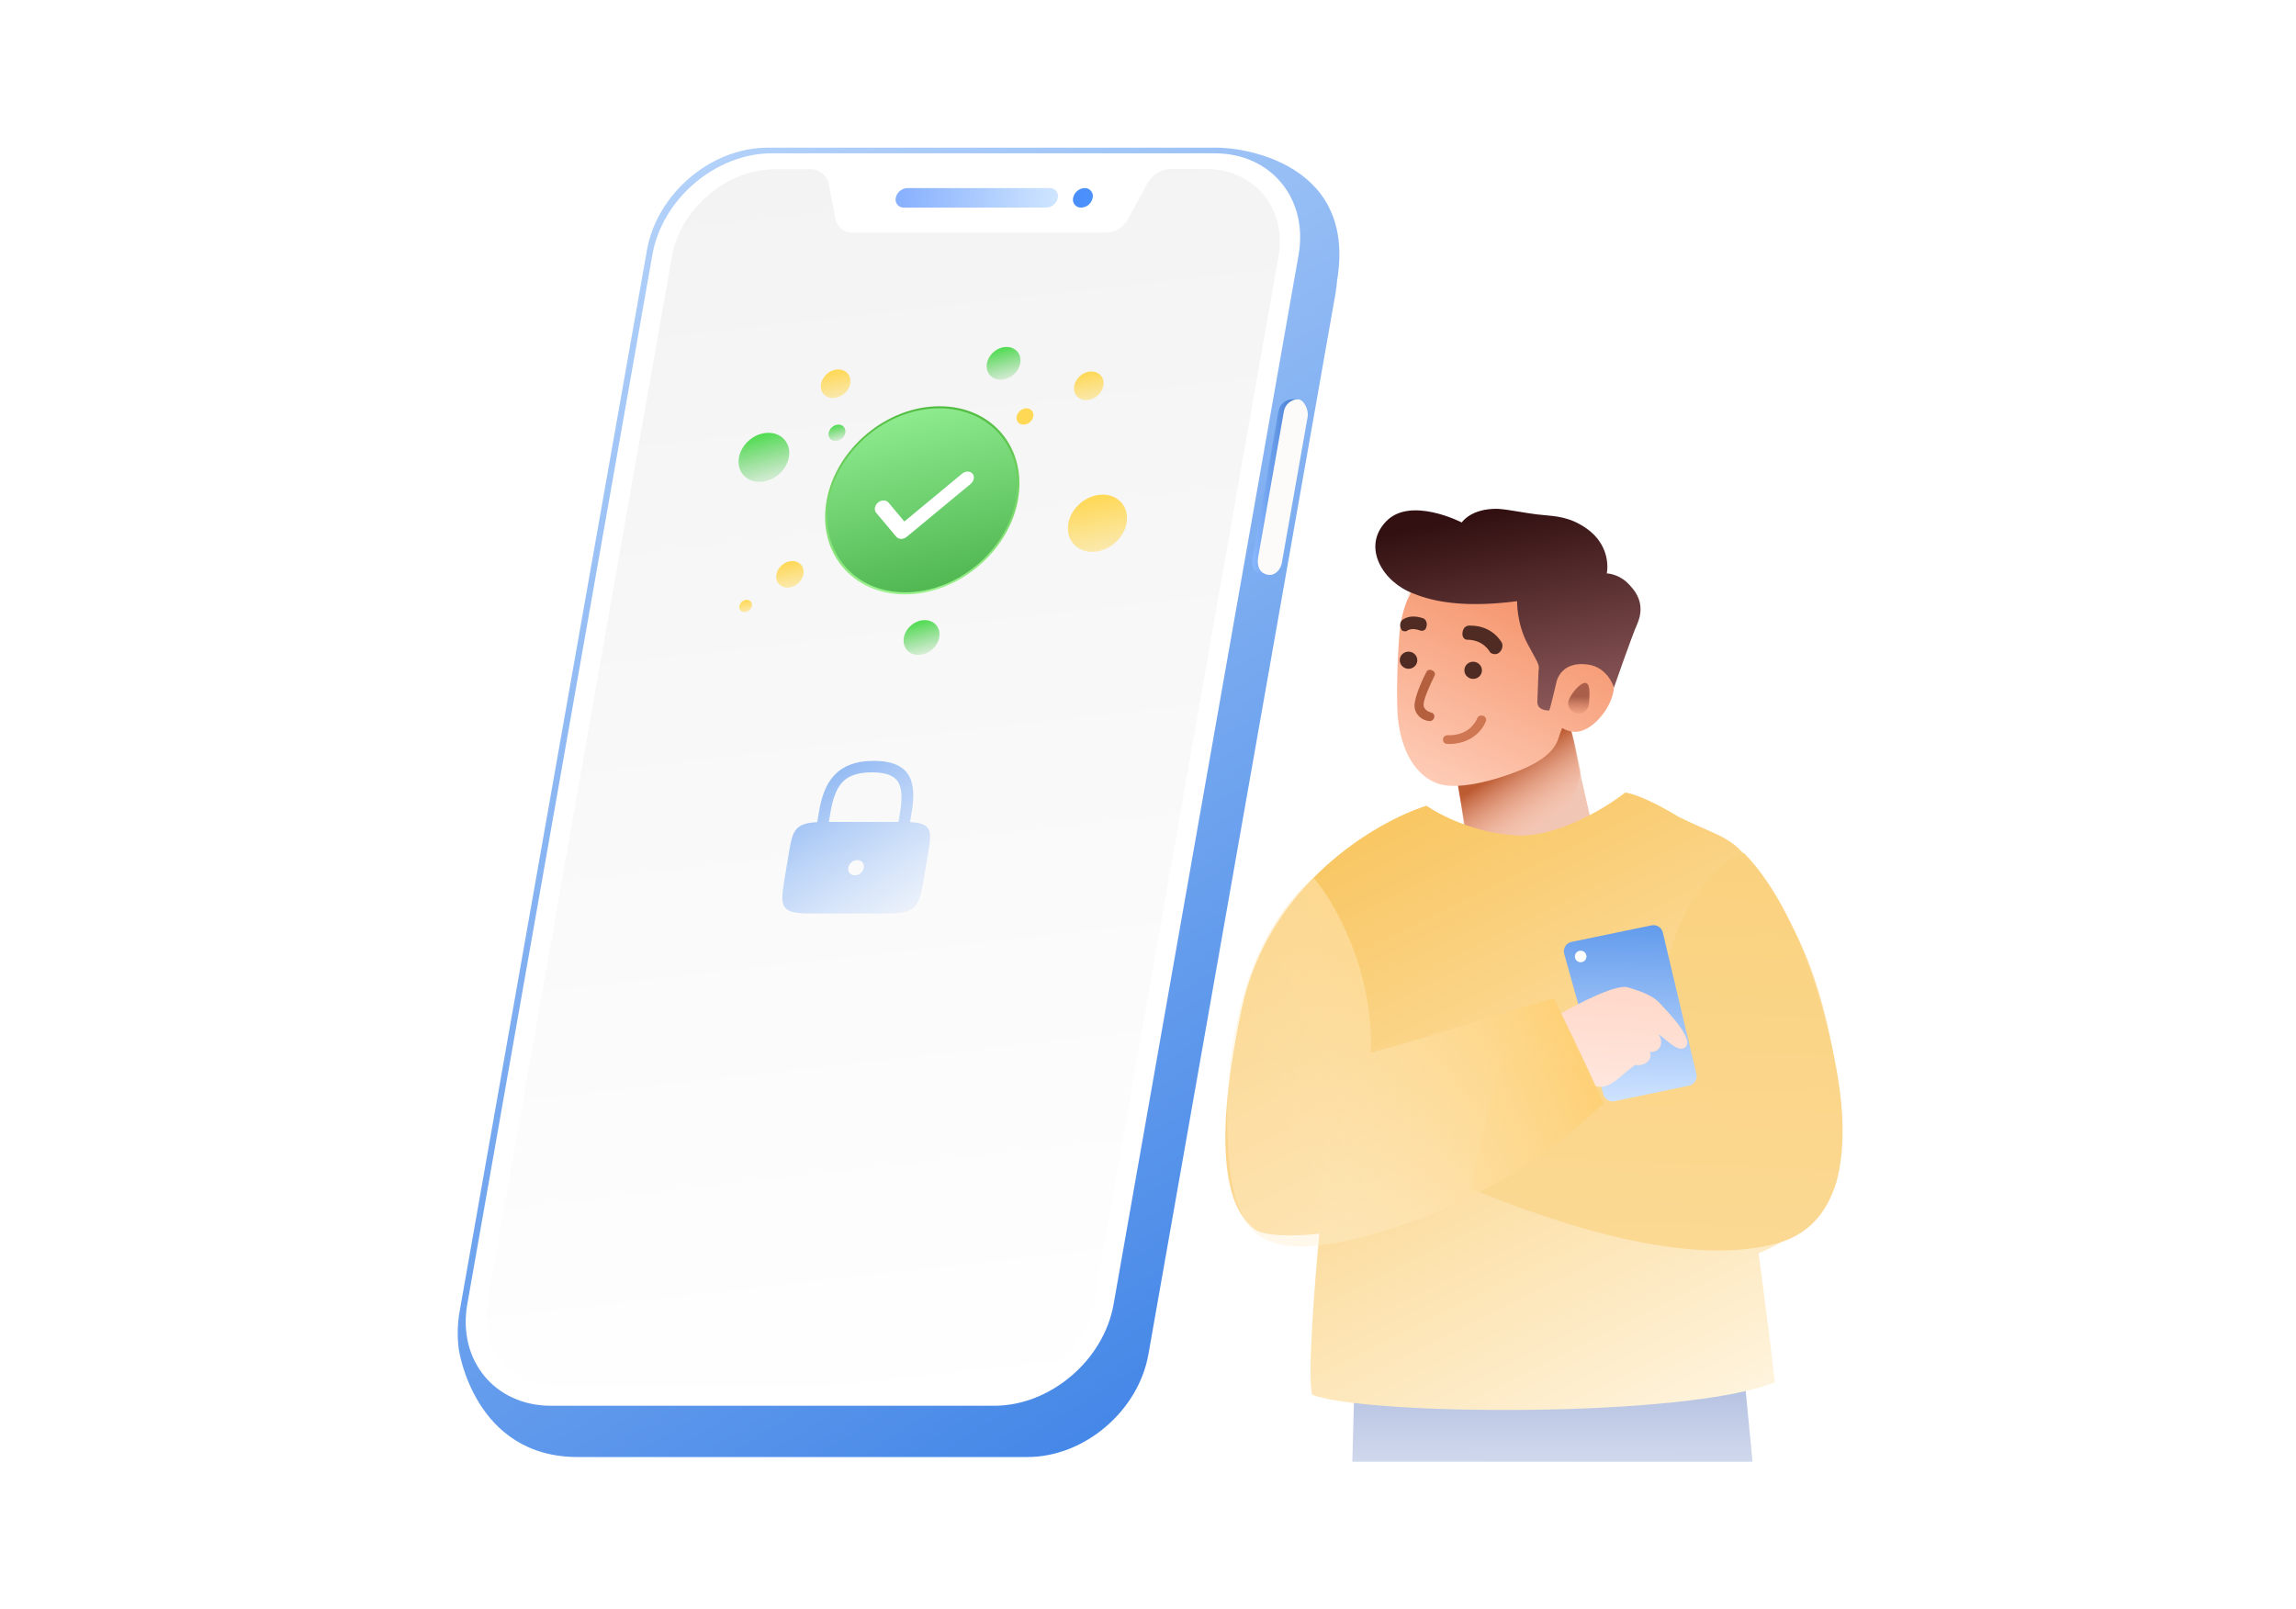 <svg width="311" height="218" viewBox="0 0 311 218" fill="none" xmlns="http://www.w3.org/2000/svg">
<g clip-path="url(#clip0_8066_94852)">
<path d="M97.123 170.875C97.118 171.207 97.014 171.53 96.826 171.804C96.638 172.077 96.373 172.289 96.064 172.413C95.756 172.536 95.418 172.566 95.093 172.499C94.768 172.431 94.47 172.269 94.236 172.033C94.003 171.796 93.844 171.496 93.781 171.17C93.717 170.844 93.751 170.507 93.879 170.2C94.006 169.893 94.221 169.631 94.497 169.446C94.773 169.261 95.097 169.162 95.429 169.16C95.654 169.158 95.877 169.202 96.085 169.287C96.292 169.373 96.481 169.5 96.639 169.659C96.796 169.819 96.921 170.009 97.004 170.218C97.087 170.427 97.128 170.65 97.123 170.875Z" fill="url(#paint0_radial_8066_94852)"/>
<path d="M101.569 137.731C102.5 137.731 103.256 136.976 103.256 136.044C103.256 135.113 102.5 134.357 101.569 134.357C100.637 134.357 99.882 135.113 99.882 136.044C99.882 136.976 100.637 137.731 101.569 137.731Z" fill="url(#paint1_radial_8066_94852)"/>
<path d="M166.107 20.069C165.647 20.021 165.186 19.998 164.724 20H103.988C96.307 20 88.979 26.222 87.624 33.91L62.244 177.719C61.961 179.368 61.924 181.051 62.134 182.711C62.134 182.711 64.159 197.492 78.429 197.361H139.192C146.873 197.361 154.202 191.138 155.557 183.444L180.916 39.642C181.004 39.12 181.067 38.593 181.102 38.065C184.027 20.968 166.107 20.069 166.107 20.069Z" fill="url(#paint2_linear_8066_94852)"/>
<path d="M134.664 190.419H74.627C67.022 190.419 61.961 184.259 63.295 176.661L88.364 34.526C89.698 26.921 96.944 20.768 104.542 20.768H164.565C172.17 20.768 177.231 26.928 175.897 34.526L150.842 176.661C149.508 184.259 142.262 190.419 134.664 190.419Z" fill="white"/>
<path d="M173.166 34.795L148.228 176.239C147.101 182.641 140.997 187.833 134.595 187.833H75.608C69.206 187.833 64.934 182.641 66.061 176.239L91.005 34.795C92.159 28.234 98.423 22.924 104.991 22.924H109.713C110.319 22.9 110.914 23.097 111.385 23.479C111.857 23.86 112.174 24.401 112.278 24.998L113.17 29.693C113.277 30.219 113.569 30.691 113.992 31.022C114.415 31.354 114.942 31.525 115.479 31.504H149.839C150.454 31.482 151.053 31.299 151.575 30.973C152.097 30.646 152.523 30.188 152.812 29.644L155.349 24.957C155.666 24.352 156.137 23.841 156.715 23.477C157.293 23.112 157.957 22.907 158.64 22.883H163.362C169.944 22.924 174.327 28.234 173.166 34.795Z" fill="url(#paint3_linear_8066_94852)"/>
<path d="M141.75 28.123H122.426C122.26 28.129 122.095 28.096 121.944 28.027C121.793 27.959 121.659 27.856 121.554 27.728C121.448 27.6 121.374 27.449 121.336 27.288C121.298 27.126 121.297 26.958 121.334 26.796C121.41 26.433 121.604 26.106 121.888 25.866C122.171 25.627 122.526 25.489 122.897 25.475H142.192C142.358 25.469 142.523 25.501 142.674 25.569C142.825 25.636 142.959 25.738 143.065 25.866C143.17 25.993 143.245 26.144 143.283 26.305C143.322 26.466 143.322 26.634 143.285 26.796C143.213 27.156 143.023 27.483 142.745 27.723C142.467 27.963 142.117 28.104 141.75 28.123Z" fill="url(#paint4_linear_8066_94852)"/>
<path d="M148.007 26.796C147.935 27.16 147.743 27.49 147.46 27.731C147.178 27.972 146.822 28.11 146.451 28.123C146.285 28.13 146.119 28.098 145.967 28.03C145.815 27.962 145.681 27.86 145.575 27.731C145.47 27.602 145.395 27.451 145.357 27.289C145.32 27.127 145.32 26.958 145.359 26.796C145.433 26.433 145.626 26.106 145.908 25.867C146.191 25.627 146.545 25.49 146.914 25.475C147.08 25.469 147.245 25.501 147.396 25.569C147.548 25.636 147.681 25.738 147.787 25.866C147.893 25.993 147.967 26.144 148.006 26.305C148.044 26.466 148.044 26.634 148.007 26.796Z" fill="url(#paint5_linear_8066_94852)"/>
<path d="M175.744 54.277L175.779 54.084H175.032C174.591 54.099 174.167 54.263 173.831 54.549C173.494 54.835 173.265 55.227 173.179 55.66L169.681 75.502C169.55 76.255 169.57 77.686 171.064 77.88H171.893L171.727 77.078L171.762 76.884C172.037 76.755 172.279 76.562 172.466 76.322C172.653 76.082 172.782 75.801 172.84 75.502L176.318 55.66C176.38 55.398 176.357 55.124 176.254 54.876C176.151 54.627 175.973 54.418 175.744 54.277Z" fill="url(#paint6_linear_8066_94852)"/>
<path d="M171.769 77.859C170.428 77.666 170.269 76.373 170.421 75.502L173.919 55.66C174.007 55.227 174.239 54.835 174.576 54.55C174.913 54.264 175.337 54.099 175.779 54.084C176.65 54.084 177.279 55.57 177.127 56.441L173.622 76.283C173.47 77.154 172.682 78.025 171.769 77.859Z" fill="#FDFBF9"/>
<path fill-rule="evenodd" clip-rule="evenodd" d="M112.272 111.335L112.488 110.044C112.797 108.19 113.286 106.865 114.045 106.015C114.7 105.28 115.821 104.617 118.108 104.617C120.395 104.617 121.295 105.28 121.705 106.015C122.18 106.865 122.227 108.19 121.918 110.044L121.703 111.335H112.272ZM110.696 111.362L110.916 110.044C111.558 106.195 113.127 103.067 118.367 103.067C123.606 103.067 124.132 106.195 123.49 110.044L123.27 111.362C126.562 111.544 126.184 112.738 125.556 116.503L125.211 118.57C124.521 122.704 124.349 123.738 120.158 123.738H109.679C105.488 123.738 105.661 122.704 106.351 118.57L106.695 116.503C107.323 112.738 107.344 111.544 110.696 111.362ZM116.121 116.503C115.542 116.503 114.996 116.966 114.901 117.537C114.805 118.108 115.197 118.57 115.776 118.57H115.785C116.364 118.57 116.91 118.108 117.006 117.537C117.101 116.966 116.709 116.503 116.13 116.503H116.121Z" fill="url(#paint7_linear_8066_94852)"/>
<circle cx="12.667" cy="12.667" r="12.808" transform="matrix(1 0 -0.181 0.984 114.55 55.306)" fill="url(#paint8_linear_8066_94852)" stroke="url(#paint9_linear_8066_94852)" stroke-width="0.281"/>
<g filter="url(#filter0_d_8066_94852)">
<path fill-rule="evenodd" clip-rule="evenodd" d="M131.732 63.6C132.052 63.982 131.938 64.601 131.478 64.983L122.826 72.149C122.366 72.531 121.732 72.531 121.412 72.149L118.678 68.891C118.357 68.51 118.471 67.891 118.932 67.51C119.392 67.128 120.026 67.128 120.346 67.51L122.5 70.076L130.318 63.6C130.778 63.219 131.412 63.219 131.732 63.6Z" fill="white"/>
</g>
<circle cx="3.378" cy="3.378" r="3.378" transform="matrix(1 0 -0.181 0.984 100.709 58.628)" fill="url(#paint10_linear_8066_94852)"/>
<circle cx="1.126" cy="1.126" r="1.126" transform="matrix(1 0 -0.181 0.984 137.914 55.306)" fill="#FFD855"/>
<circle cx="3.941" cy="3.941" r="3.941" transform="matrix(1 0 -0.181 0.984 145.425 67)" fill="url(#paint11_linear_8066_94852)"/>
<circle cx="1.83" cy="1.83" r="1.83" transform="matrix(1 0 -0.181 0.984 105.495 76)" fill="url(#paint12_linear_8066_94852)"/>
<circle cx="0.844" cy="0.844" r="0.844" transform="matrix(1 0 -0.181 0.984 100.306 81.26)" fill="url(#paint13_linear_8066_94852)"/>
<circle cx="1.97" cy="1.97" r="1.97" transform="matrix(1 0 -0.181 0.984 111.576 50.045)" fill="url(#paint14_linear_8066_94852)"/>
<circle cx="1.97" cy="1.97" r="1.97" transform="matrix(1 0 -0.181 0.984 145.867 50.322)" fill="url(#paint15_linear_8066_94852)"/>
<circle cx="2.252" cy="2.252" r="2.252" transform="matrix(1 0 -0.181 0.984 134.092 47)" fill="url(#paint16_linear_8066_94852)"/>
<circle cx="2.393" cy="2.393" r="2.393" transform="matrix(1 0 -0.181 0.984 122.866 84)" fill="url(#paint17_linear_8066_94852)"/>
<circle cx="1.126" cy="1.126" r="1.126" transform="matrix(1 0 -0.181 0.984 112.453 57.52)" fill="url(#paint18_linear_8066_94852)"/>
<path fill-rule="evenodd" clip-rule="evenodd" d="M183.425 188.812L182.564 220.774L209.22 221.964L210.037 203.644L211.087 203.691L214.378 222.198L239.814 223.333L236.071 184.335L183.425 188.812Z" fill="url(#paint19_linear_8066_94852)"/>
<path d="M212.567 98.187L217.291 119.101L218.777 123.998C218.777 123.998 215.787 127.194 209.232 128.009C204.747 128.57 201.77 128.415 199.832 128.092C198.234 127.796 196.309 127.306 197.562 124.473C199.352 120.258 199.063 117.469 199.063 117.469L197.453 105.571L212.567 98.187Z" fill="#F2C6B4"/>
<path d="M211.687 110.242C209.303 113.336 206.742 114.7 204.537 115.561C201.45 116.782 199.301 116.955 199.301 116.955L197.429 106.106L212.546 97.875L213.207 100.386L214.087 104.461C214.08 104.547 213.887 107.306 211.687 110.242Z" fill="url(#paint20_linear_8066_94852)"/>
<path d="M208.209 93.3C208.209 93.3 203.93 87.424 201.014 85.998C195.432 83.082 189.796 82.884 189.796 82.884L190.929 79.997L205.396 80.393L210.36 89.983L208.209 93.3Z" fill="url(#paint21_linear_8066_94852)"/>
<path fill-rule="evenodd" clip-rule="evenodd" d="M193.766 76.325C193.766 76.325 190.968 80.053 190.392 81.857C189.837 83.41 189.623 84.991 189.55 85.91C189.268 89.419 189.128 94.37 189.335 97.162C189.808 101.994 191.891 105.021 194.564 106.076C197.236 107.132 202.342 105.776 205.815 104.373C208.754 103.18 210.501 101.806 211.07 100.086C211.222 99.611 211.406 99.104 211.595 98.615C212.076 98.902 212.617 99.083 213.196 99.129C215.515 99.316 218.384 95.93 218.602 93.224C218.819 90.518 216.303 89.516 213.983 89.33C213.487 89.29 213.002 89.353 212.545 89.502L207.465 76.332L193.766 76.325Z" fill="url(#paint22_linear_8066_94852)"/>
<path d="M213.708 96.644C212.935 96.582 212.359 95.905 212.421 95.132C212.483 94.358 213.972 92.438 214.745 92.5C215.519 92.562 215.283 94.583 215.221 95.356C215.159 96.13 214.481 96.706 213.708 96.644Z" fill="url(#paint23_linear_8066_94852)"/>
<path d="M199.451 91.956C198.796 91.903 198.307 91.342 198.359 90.702C198.41 90.063 198.982 89.587 199.637 89.639C200.292 89.692 200.781 90.253 200.73 90.893C200.678 91.532 200.106 92.008 199.451 91.956Z" fill="#4F2B23"/>
<path d="M190.697 90.588C190.042 90.535 189.553 89.974 189.604 89.334C189.656 88.695 190.228 88.219 190.883 88.271C191.538 88.324 192.027 88.885 191.975 89.525C191.924 90.164 191.351 90.64 190.697 90.588Z" fill="#4F2B23"/>
<path d="M193.614 97.678C193.875 97.698 194.149 97.55 194.263 97.219C194.377 96.888 194.143 96.529 193.796 96.501C193.796 96.501 192.855 96.255 192.829 95.487C192.803 94.719 193.754 92.668 194.277 91.604C194.478 91.28 194.331 90.927 193.991 90.815C193.657 90.618 193.296 90.759 193.182 91.09C192.981 91.415 191.622 94.199 191.6 95.558C191.586 96.745 192.575 97.594 193.614 97.678Z" fill="#B4603F"/>
<path d="M205.495 81.433C205.495 81.433 205.425 84.421 206.906 87.2C208.388 89.979 208.557 89.993 208.399 90.894L208.237 95.038C208.229 96.201 209.421 96.214 209.844 96.248C209.929 96.255 210.84 92.338 210.84 92.338C210.84 92.338 211.411 89.474 215.117 90.021C217.814 90.404 218.618 93.129 218.618 93.129C218.618 93.129 221.058 86.092 221.784 84.488C222.941 81.754 221.549 79.98 220.281 78.797C219.005 77.697 217.644 77.671 217.644 77.671C217.644 77.671 218.568 73.589 214.083 71.067C211.883 69.809 210 69.907 208.144 69.675C206.288 69.443 204.529 69.052 203.005 68.93C199.265 68.796 197.999 70.772 197.999 70.772C197.999 70.772 190.961 67.131 187.692 70.692C184.43 74.171 187.374 78.897 191.431 80.387C194.4 81.623 198.777 82.307 205.495 81.433Z" fill="url(#paint24_linear_8066_94852)"/>
<path d="M196.007 100.773C199.281 100.877 200.825 98.858 201.263 97.703C201.374 97.394 201.228 97.065 200.891 96.958C200.554 96.852 200.198 96.982 200.087 97.291C200.081 97.37 199.204 99.68 196.102 99.59C195.759 99.562 195.476 99.857 195.457 100.093C195.426 100.488 195.664 100.745 196.007 100.773Z" fill="#CF7653"/>
<path d="M202.958 88.476C203.492 88.149 203.635 87.42 203.412 87.032C203.336 86.933 202.159 84.71 199.106 84.743C198.77 84.716 198.166 84.852 198.092 85.772C198.047 86.323 198.362 86.626 198.699 86.653C200.986 86.652 201.786 88.289 201.863 88.388C202.101 88.592 202.599 88.725 202.958 88.476ZM190.234 85.51C190.318 85.517 190.487 85.531 190.578 85.446C191.296 84.948 192.276 85.397 192.361 85.404C192.69 85.523 193.041 85.366 193.148 85.097C193.459 84.382 193.075 83.888 192.83 83.776C192.746 83.769 191.275 83.096 190.023 83.92C189.756 84.084 189.459 84.615 189.828 85.293C189.821 85.385 190.066 85.497 190.234 85.51Z" fill="#4F2B23"/>
<path d="M168.144 136.832C171.681 119.903 186.337 111.318 193.223 109.141C194.989 110.379 199.909 112.917 205.461 113.165C211.013 113.412 217.55 109.399 220.125 107.361C220.786 107.391 223.172 108.093 227.428 110.668C235.205 114.492 234.798 112.487 241.748 123.725C248.697 134.963 250.787 154.925 248.538 160.785C246.739 165.474 240.899 168.723 238.203 169.762C238.702 173.427 239.84 182.054 240.403 187.245C228.262 192.168 184.571 191.708 177.741 188.92C177.054 186.505 178.104 173.372 178.715 167.108C176.717 167.35 172.235 167.613 170.287 166.732C166.905 164.594 163.723 157.994 168.144 136.832Z" fill="url(#paint25_linear_8066_94852)"/>
<path d="M224.957 145.825C223.048 126.268 231.659 117.148 236.202 115.53C243.329 122.802 246.719 135.868 247.556 139.382C248.393 142.897 254.382 164.523 240.798 168.388C227.214 172.252 206.27 163.867 199.441 161.078C199.097 159.871 202.157 148.45 203.729 142.891C204.713 143.1 210.337 143.98 224.957 145.825Z" fill="url(#paint26_linear_8066_94852)"/>
<path fill-rule="evenodd" clip-rule="evenodd" d="M225.236 126.32C225.16 125.991 224.958 125.704 224.673 125.522C224.388 125.339 224.042 125.276 223.71 125.344C221.194 125.866 215.493 127.038 212.87 127.585C212.695 127.62 212.53 127.691 212.384 127.793C212.237 127.895 212.114 128.026 212.021 128.178C211.928 128.329 211.868 128.499 211.843 128.675C211.818 128.851 211.829 129.03 211.877 129.201C212.97 133.127 216.147 144.549 217.177 148.242C217.264 148.56 217.469 148.832 217.751 149.004C218.033 149.175 218.37 149.232 218.694 149.163C221.057 148.675 226.324 147.57 228.781 147.056C228.951 147.021 229.113 146.952 229.256 146.853C229.399 146.755 229.521 146.628 229.615 146.482C229.708 146.335 229.771 146.171 229.8 146C229.829 145.829 229.823 145.654 229.783 145.485C228.862 141.604 226.134 130.107 225.236 126.32Z" fill="url(#paint27_linear_8066_94852)"/>
<path d="M214.094 130.342C214.527 130.348 214.884 130.003 214.891 129.57C214.898 129.138 214.553 128.782 214.12 128.776C213.687 128.77 213.33 129.115 213.323 129.548C213.316 129.98 213.661 130.336 214.094 130.342Z" fill="white"/>
<path d="M220.489 133.741C218.92 133.274 213.768 135.925 211.388 137.309C212.7 141.304 215.52 144.907 215.431 146.89C217.866 147.992 218.944 146.09 221.511 144.218C222 144.5 224 144 223.5 142.5C225.5 142.5 225.146 140.36 224.5 140C225.469 140.54 227.054 142.441 228.068 141.99C229.937 141.157 225.809 136.959 224.862 135.923C223.914 134.888 222.449 134.326 220.489 133.741Z" fill="url(#paint28_linear_8066_94852)"/>
<path d="M185.669 142.582C186.146 131.874 180.928 122.336 177.935 118.891C166.047 129.288 166.047 148.164 166.278 154.135C166.796 167.569 170.678 170.226 181.695 168.234C200.258 164.095 211.441 154.991 217.153 149.45C216.859 148.609 214.495 143.371 210.487 135.245C202.444 137.369 195.371 140.034 185.669 142.582Z" fill="url(#paint29_linear_8066_94852)"/>
</g>
<defs>
<filter id="filter0_d_8066_94852" x="117.933" y="63.314" width="14.544" height="10.247" filterUnits="userSpaceOnUse" color-interpolation-filters="sRGB">
<feFlood flood-opacity="0" result="BackgroundImageFix"/>
<feColorMatrix in="SourceAlpha" type="matrix" values="0 0 0 0 0 0 0 0 0 0 0 0 0 0 0 0 0 0 127 0" result="hardAlpha"/>
<feOffset dy="0.563"/>
<feGaussianBlur stdDeviation="0.281"/>
<feComposite in2="hardAlpha" operator="out"/>
<feColorMatrix type="matrix" values="0 0 0 0 0 0 0 0 0 0 0 0 0 0 0 0 0 0 0.1 0"/>
<feBlend mode="normal" in2="BackgroundImageFix" result="effect1_dropShadow_8066_94852"/>
<feBlend mode="normal" in="SourceGraphic" in2="effect1_dropShadow_8066_94852" result="shape"/>
</filter>
<radialGradient id="paint0_radial_8066_94852" cx="0" cy="0" r="1" gradientUnits="userSpaceOnUse" gradientTransform="translate(95.146 170.46) scale(1.687 1.687)">
<stop stop-color="white"/>
<stop offset="1" stop-color="#FED5AB"/>
</radialGradient>
<radialGradient id="paint1_radial_8066_94852" cx="0" cy="0" r="1" gradientUnits="userSpaceOnUse" gradientTransform="translate(101.285 135.664) scale(1.687 1.687)">
<stop stop-color="white"/>
<stop offset="1" stop-color="#FED5AB"/>
</radialGradient>
<linearGradient id="paint2_linear_8066_94852" x1="171.487" y1="220.554" x2="33.487" y2="-0.946" gradientUnits="userSpaceOnUse">
<stop stop-color="#3079E4"/>
<stop offset="1" stop-color="#D3E7FF"/>
</linearGradient>
<linearGradient id="paint3_linear_8066_94852" x1="108.662" y1="7.383" x2="129.403" y2="193.122" gradientUnits="userSpaceOnUse">
<stop stop-color="#F2F2F2"/>
<stop offset="1" stop-color="white"/>
</linearGradient>
<linearGradient id="paint4_linear_8066_94852" x1="148.041" y1="27.937" x2="119.35" y2="25.863" gradientUnits="userSpaceOnUse">
<stop stop-color="#E0F2FF"/>
<stop offset="1" stop-color="#7FAAFE"/>
</linearGradient>
<linearGradient id="paint5_linear_8066_94852" x1="148.117" y1="26.9" x2="119.426" y2="24.826" gradientUnits="userSpaceOnUse">
<stop stop-color="#4C93FE"/>
<stop offset="1" stop-color="#3155D2"/>
</linearGradient>
<linearGradient id="paint6_linear_8066_94852" x1="169.633" y1="65.982" x2="176.359" y2="65.982" gradientUnits="userSpaceOnUse">
<stop stop-color="#8AB8FE"/>
<stop offset="1" stop-color="#3B75CB"/>
</linearGradient>
<linearGradient id="paint7_linear_8066_94852" x1="109.539" y1="99.45" x2="127.605" y2="127.479" gradientUnits="userSpaceOnUse">
<stop stop-color="#72A5EF"/>
<stop offset="1" stop-color="#ABCDFE" stop-opacity="0"/>
</linearGradient>
<linearGradient id="paint8_linear_8066_94852" x1="14.929" y1="25.9" x2="8.365" y2="-0.027" gradientUnits="userSpaceOnUse">
<stop stop-color="#4FB650"/>
<stop offset="1" stop-color="#8FEC90"/>
</linearGradient>
<linearGradient id="paint9_linear_8066_94852" x1="12.667" y1="0" x2="12.667" y2="25.334" gradientUnits="userSpaceOnUse">
<stop stop-color="#53BC42"/>
<stop offset="1" stop-color="#9CF18E"/>
</linearGradient>
<linearGradient id="paint10_linear_8066_94852" x1="3.378" y1="-6.1044e-08" x2="5.822" y2="8.194" gradientUnits="userSpaceOnUse">
<stop stop-color="#52DC53"/>
<stop offset="1" stop-color="#64C764" stop-opacity="0"/>
</linearGradient>
<linearGradient id="paint11_linear_8066_94852" x1="3.941" y1="9.27215e-08" x2="7.052" y2="13.897" gradientUnits="userSpaceOnUse">
<stop stop-color="#FFD855"/>
<stop offset="1" stop-color="#FFD855" stop-opacity="0"/>
</linearGradient>
<linearGradient id="paint12_linear_8066_94852" x1="1.83" y1="4.30492e-08" x2="3.274" y2="6.452" gradientUnits="userSpaceOnUse">
<stop stop-color="#FFD855"/>
<stop offset="1" stop-color="#FFD855" stop-opacity="0"/>
</linearGradient>
<linearGradient id="paint13_linear_8066_94852" x1="0.844" y1="1.98689e-08" x2="1.511" y2="2.978" gradientUnits="userSpaceOnUse">
<stop stop-color="#FFD855"/>
<stop offset="1" stop-color="#FFD855" stop-opacity="0"/>
</linearGradient>
<linearGradient id="paint14_linear_8066_94852" x1="1.97" y1="4.63607e-08" x2="3.526" y2="6.948" gradientUnits="userSpaceOnUse">
<stop stop-color="#FFD855"/>
<stop offset="1" stop-color="#FFD855" stop-opacity="0"/>
</linearGradient>
<linearGradient id="paint15_linear_8066_94852" x1="1.97" y1="4.63607e-08" x2="3.526" y2="6.948" gradientUnits="userSpaceOnUse">
<stop stop-color="#FFD855"/>
<stop offset="1" stop-color="#FFD855" stop-opacity="0"/>
</linearGradient>
<linearGradient id="paint16_linear_8066_94852" x1="2.252" y1="-4.0696e-08" x2="3.881" y2="5.462" gradientUnits="userSpaceOnUse">
<stop stop-color="#52DC53"/>
<stop offset="1" stop-color="#64C764" stop-opacity="0"/>
</linearGradient>
<linearGradient id="paint17_linear_8066_94852" x1="2.393" y1="-4.32395e-08" x2="4.124" y2="5.804" gradientUnits="userSpaceOnUse">
<stop stop-color="#52DC53"/>
<stop offset="1" stop-color="#64C764" stop-opacity="0"/>
</linearGradient>
<linearGradient id="paint18_linear_8066_94852" x1="1.126" y1="-2.0348e-08" x2="1.941" y2="2.731" gradientUnits="userSpaceOnUse">
<stop stop-color="#52DC53"/>
<stop offset="1" stop-color="#64C764" stop-opacity="0"/>
</linearGradient>
<linearGradient id="paint19_linear_8066_94852" x1="205.201" y1="179.481" x2="205.18" y2="235.61" gradientUnits="userSpaceOnUse">
<stop stop-color="#98AAD7"/>
<stop offset="1" stop-color="#FBFBFB" stop-opacity="0"/>
</linearGradient>
<linearGradient id="paint20_linear_8066_94852" x1="208.681" y1="112.187" x2="203.365" y2="104.181" gradientUnits="userSpaceOnUse">
<stop stop-color="#FFBCA0" stop-opacity="0"/>
<stop offset="0.99" stop-color="#BC5A32"/>
</linearGradient>
<linearGradient id="paint21_linear_8066_94852" x1="199.89" y1="86.461" x2="202.954" y2="80.879" gradientUnits="userSpaceOnUse">
<stop stop-color="#BC5A32" stop-opacity="0"/>
<stop offset="0.99" stop-color="#FB9D76"/>
</linearGradient>
<linearGradient id="paint22_linear_8066_94852" x1="209.121" y1="74.43" x2="194.079" y2="106.411" gradientUnits="userSpaceOnUse">
<stop stop-color="#F3885B"/>
<stop offset="1" stop-color="#FECCB7"/>
</linearGradient>
<linearGradient id="paint23_linear_8066_94852" x1="213.793" y1="97.138" x2="213.852" y2="94.139" gradientUnits="userSpaceOnUse">
<stop stop-color="#CC7A5E" stop-opacity="0"/>
<stop offset="0.924" stop-color="#AA5F4B"/>
</linearGradient>
<linearGradient id="paint24_linear_8066_94852" x1="204.993" y1="69.09" x2="211.95" y2="104.365" gradientUnits="userSpaceOnUse">
<stop stop-color="#321011"/>
<stop offset="1" stop-color="#A76D6F"/>
</linearGradient>
<linearGradient id="paint25_linear_8066_94852" x1="185.119" y1="113.747" x2="229.313" y2="203.143" gradientUnits="userSpaceOnUse">
<stop stop-color="#F9C764"/>
<stop offset="1" stop-color="#FFF8E9"/>
</linearGradient>
<linearGradient id="paint26_linear_8066_94852" x1="226.387" y1="115.092" x2="223.98" y2="169.037" gradientUnits="userSpaceOnUse">
<stop stop-color="#FAD17E"/>
<stop offset="1" stop-color="#FBD993"/>
</linearGradient>
<linearGradient id="paint27_linear_8066_94852" x1="221.024" y1="125.275" x2="220.682" y2="149.224" gradientUnits="userSpaceOnUse">
<stop stop-color="#629BEC"/>
<stop offset="1" stop-color="#CFE3FF"/>
</linearGradient>
<linearGradient id="paint28_linear_8066_94852" x1="220.218" y1="133.692" x2="219.353" y2="148.058" gradientUnits="userSpaceOnUse">
<stop stop-color="#FFD8C9"/>
<stop offset="1" stop-color="#FFE7DE"/>
</linearGradient>
<linearGradient id="paint29_linear_8066_94852" x1="220.07" y1="143.123" x2="178.061" y2="160.621" gradientUnits="userSpaceOnUse">
<stop stop-color="#FECC69"/>
<stop offset="1" stop-color="#FEEECE" stop-opacity="0.4"/>
</linearGradient>
<clipPath id="clip0_8066_94852">
<rect width="199" height="179" fill="white" transform="translate(56 19)"/>
</clipPath>
</defs>
</svg>
